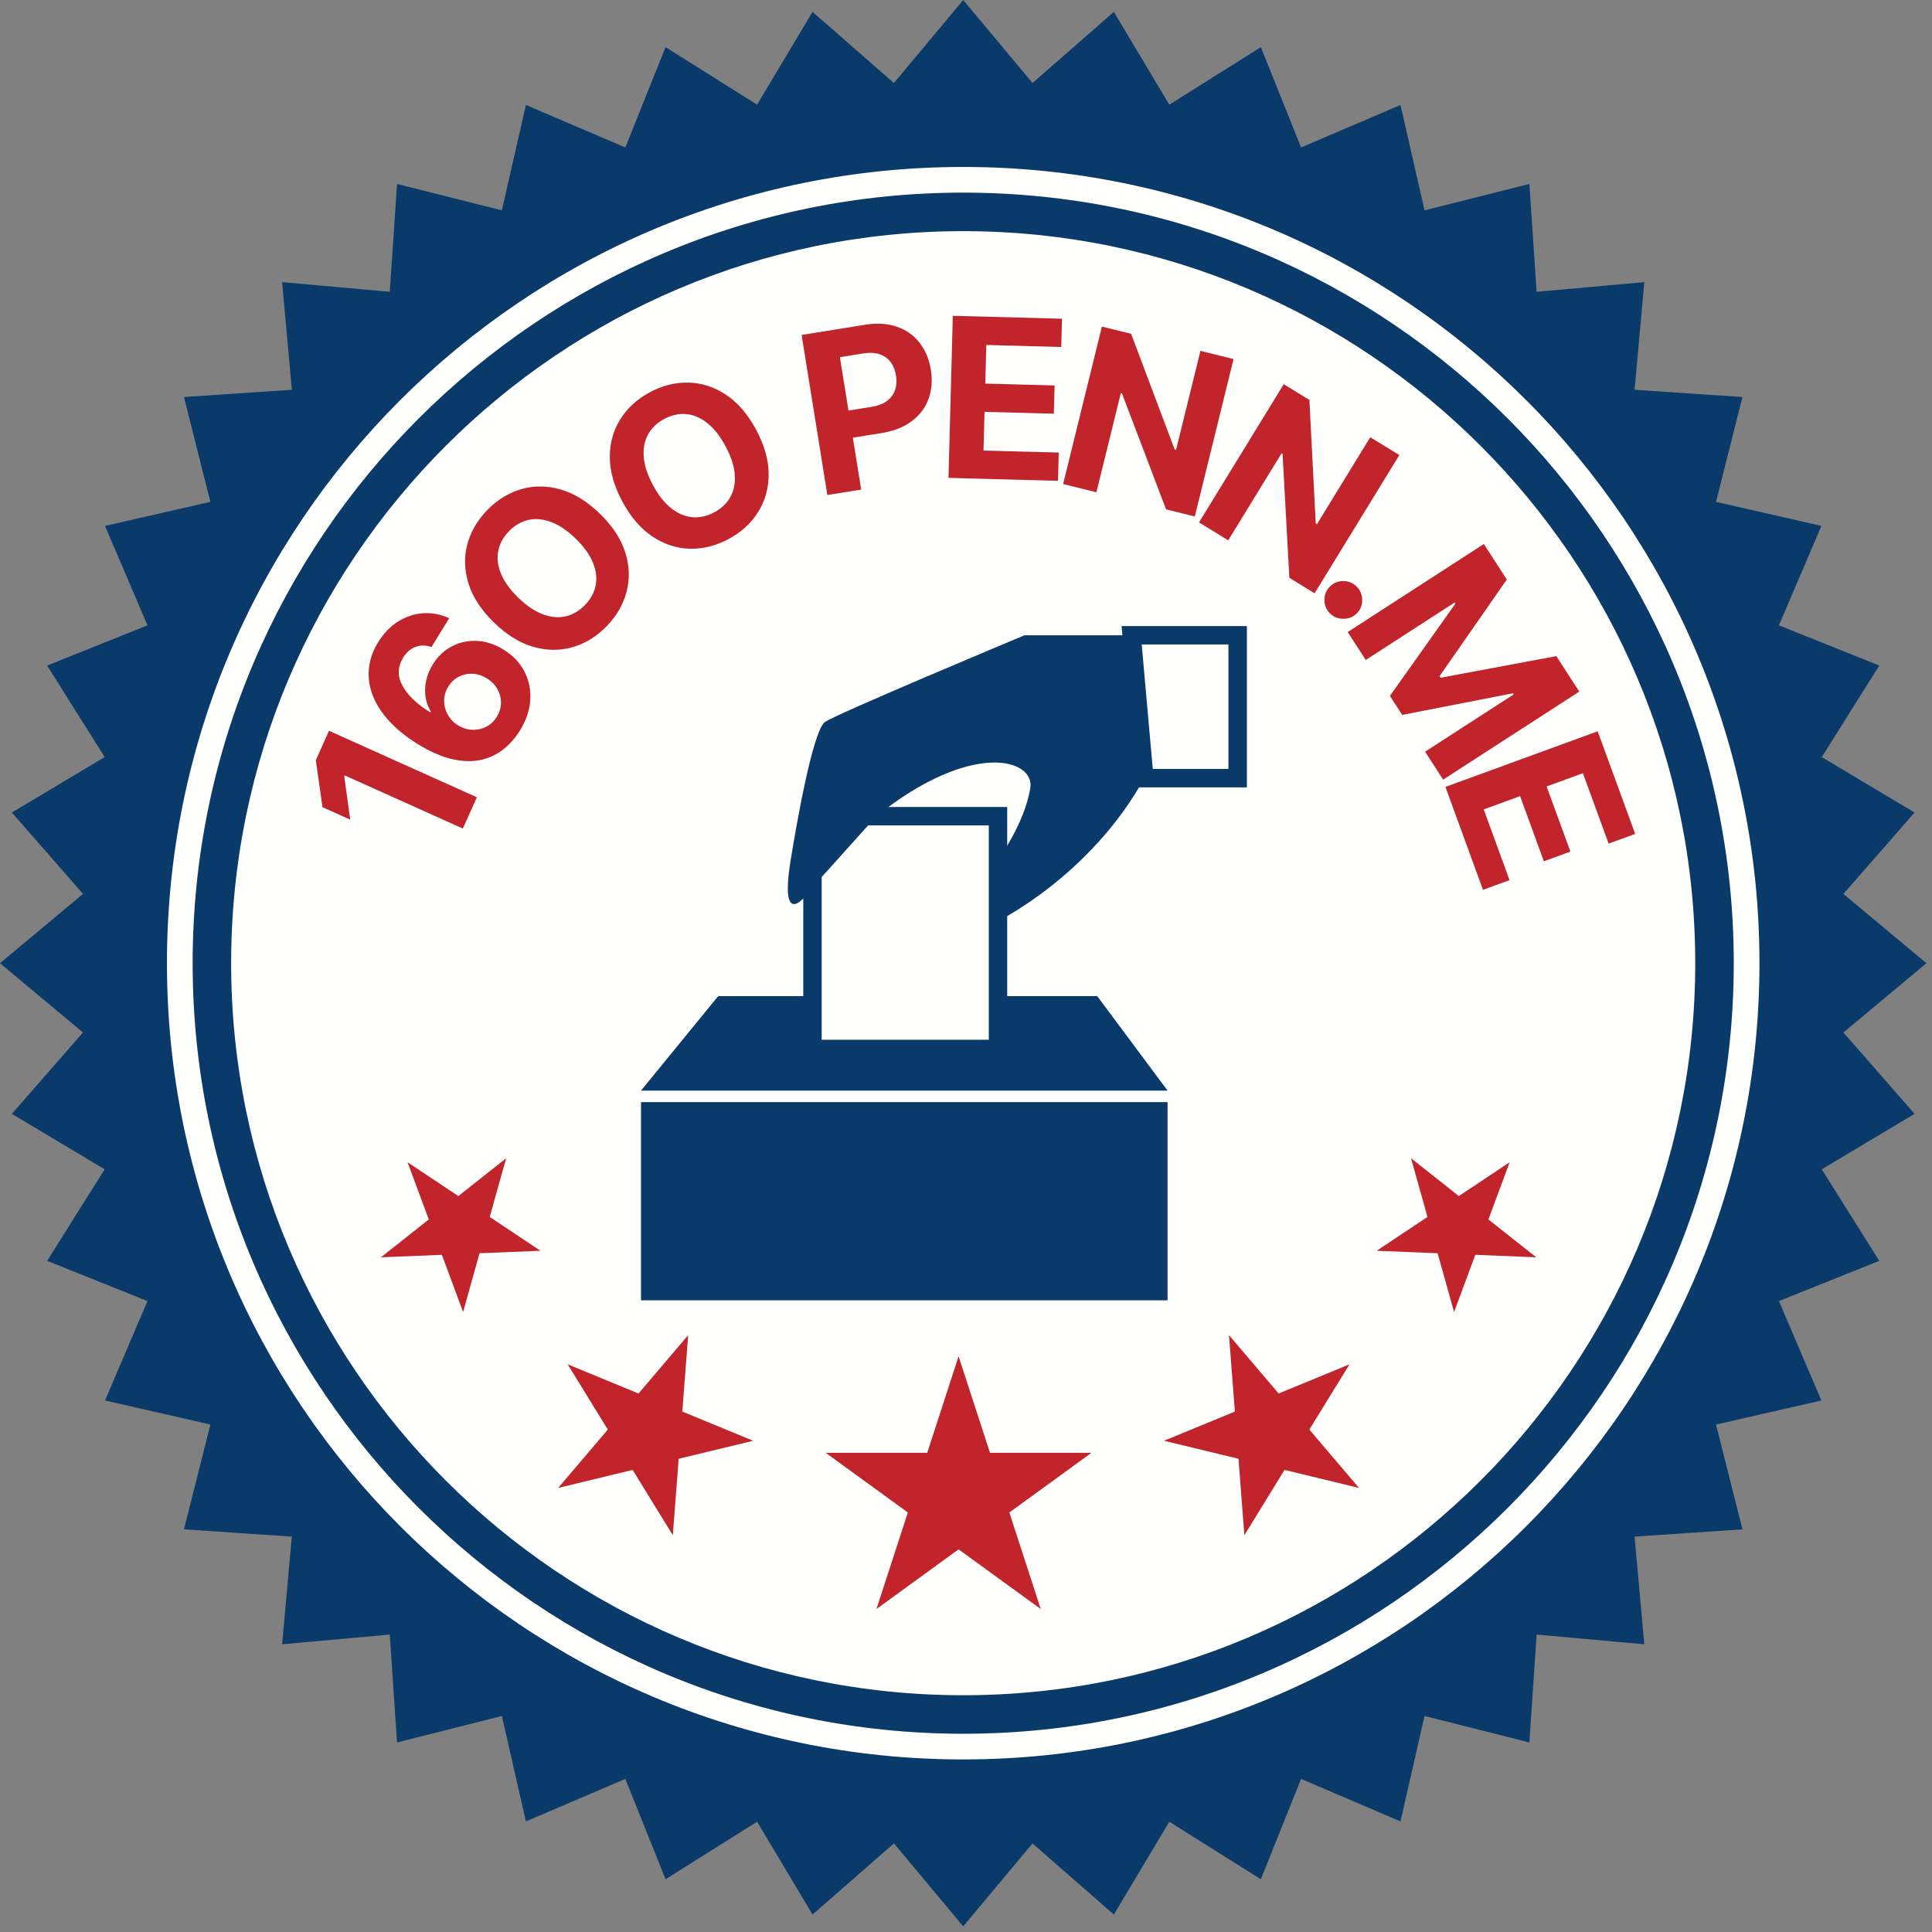 <?xml version="1.0" encoding="UTF-8"?>
<svg width="104px" height="104px" viewBox="0 0 104 104" version="1.1" xmlns="http://www.w3.org/2000/svg" xmlns:xlink="http://www.w3.org/1999/xlink">
    <rect x="0" y="0" width="104" height="104" fill="#808080" stroke="none"/>
    <!-- Generator: Sketch 61.2 (89653) - https://sketch.com -->
    <title>pin1</title>
    <desc>Created with Sketch.</desc>
    <g id="Page-1" stroke="none" stroke-width="1" fill="none" fill-rule="evenodd">
        <g id="pin1">
            <polyline id="Fill-87" fill="#0A3A69" points="51.849 0 55.579 4.468 59.96 0.639 62.944 5.634 67.872 2.537 70.038 7.938 75.388 5.651 76.683 11.324 82.326 9.903 82.717 15.708 88.513 15.187 87.99 20.981 93.796 21.373 92.374 27.016 98.046 28.31 95.76 33.661 101.161 35.827 98.065 40.754 103.061 43.738 99.231 48.12 103.698 51.849 99.231 55.578 103.061 59.96 98.065 62.944 101.161 67.871 95.76 70.037 98.046 75.388 92.374 76.683 93.796 82.325 87.99 82.716 88.513 88.512 82.717 87.989 82.326 93.796 76.683 92.372 75.388 98.047 70.038 95.759 67.872 101.16 62.944 98.064 59.96 103.06 55.579 99.231 51.849 103.697 48.12 99.231 43.739 103.06 40.754 98.064 35.827 101.16 33.661 95.759 28.311 98.047 27.016 92.372 21.373 93.796 20.982 87.989 15.187 88.512 15.709 82.716 9.903 82.325 11.325 76.683 5.652 75.388 7.939 70.037 2.538 67.871 5.634 62.944 0.639 59.96 4.467 55.578 0 51.849 4.467 48.12 0.639 43.738 5.634 40.754 2.538 35.827 7.939 33.661 5.652 28.31 11.325 27.016 9.903 21.373 15.709 20.981 15.187 15.187 20.982 15.708 21.373 9.903 27.016 11.324 28.311 5.651 33.661 7.938 35.827 2.537 40.754 5.634 43.739 0.639 48.12 4.468 51.849 0"></polyline>
            <path d="M94.712,51.849 C94.712,75.521 75.522,94.711 51.849,94.711 C28.177,94.711 8.987,75.521 8.987,51.849 C8.987,28.177 28.177,8.987 51.849,8.987 C75.522,8.987 94.712,28.177 94.712,51.849" id="Fill-88" fill="#FFFFFE"></path>
            <polygon id="Fill-89" fill="#0A3A69" points="34.505 69.996 62.85 69.996 62.85 59.327 34.505 59.327"></polygon>
            <path d="M60.917,34.197 L55.149,34.197 C55.149,34.197 44.82,38.51 44.388,38.88 C43.736,39.439 42.868,44.394 42.558,46.323 C41.876,50.572 43.749,47.747 43.749,47.747 L47.178,43.935 C52.295,39.842 55.737,40.835 55.459,42.446 C55.132,44.337 53.815,46.138 53.815,46.138 L53.722,49.58 C53.722,49.58 58.685,47.161 61.6,41.889 L60.917,34.197" id="Fill-90" fill="#0A3A69"></path>
            <polyline id="Fill-91" fill="#0A3A69" points="59.065 53.622 53.722 53.622 53.722 56.465 43.736 56.465 43.736 53.622 38.66 53.622 34.505 58.708 62.851 58.708 59.065 53.622"></polyline>
            <path d="M44.232,55.97 L53.227,55.97 L53.227,44.432 L44.232,44.432 L44.232,55.97 Z M43.24,56.961 L54.218,56.961 L54.218,43.44 L43.24,43.44 L43.24,56.961 Z" id="Fill-92" fill="#0A3A69"></path>
            <path d="M62.054,41.393 L66.127,41.393 L66.127,34.693 L61.459,34.693 L62.054,41.393 Z M67.12,42.385 L61.145,42.385 L60.374,33.701 L67.12,33.701 L67.12,42.385 L67.12,42.385 Z" id="Fill-93" fill="#0A3A69"></path>
            <path d="M51.849,12.443 C30.121,12.443 12.443,30.121 12.443,51.849 C12.443,73.577 30.121,91.255 51.849,91.255 C73.577,91.255 91.255,73.577 91.255,51.849 C91.255,30.121 73.577,12.443 51.849,12.443 Z M51.849,93.329 C28.977,93.329 10.37,74.721 10.37,51.849 C10.37,28.977 28.977,10.369 51.849,10.369 C74.722,10.369 93.329,28.977 93.329,51.849 C93.329,74.721 74.722,93.329 51.849,93.329 L51.849,93.329 Z" id="Fill-94" fill="#0A3A69"></path>
            <polyline id="Fill-106" fill="#C1242B" points="51.601 73.008 53.291 78.205 58.755 78.205 54.334 81.417 56.023 86.614 51.601 83.402 47.18 86.614 48.869 81.417 44.448 78.205 49.913 78.205 51.601 73.008"></polyline>
            <polyline id="Fill-107" fill="#C1242B" points="66.157 71.87 68.831 75.013 72.646 73.44 70.483 76.954 73.157 80.097 69.147 79.126 66.985 82.641 66.669 78.526 62.659 77.557 66.474 75.984 66.157 71.87"></polyline>
            <polyline id="Fill-108" fill="#C1242B" points="37.045 71.87 34.372 75.013 30.556 73.44 32.719 76.954 30.045 80.097 34.055 79.126 36.218 82.641 36.534 78.526 40.544 77.557 36.729 75.984 37.045 71.87"></polyline>
            <polyline id="Fill-109" fill="#C1242B" points="27.248 62.347 24.673 64.384 21.939 62.565 23.081 65.644 20.505 67.681 23.786 67.547 24.929 70.626 25.814 67.463 29.095 67.329 26.362 65.509 27.248 62.347"></polyline>
            <polyline id="Fill-110" fill="#C1242B" points="75.955 62.347 78.53 64.384 81.265 62.565 80.122 65.644 82.697 67.681 79.417 67.547 78.274 70.626 77.388 67.463 74.107 67.329 76.841 65.509 75.955 62.347"></polyline>
            <path d="M25.671,42.918 L17.712,39.338 L17,40.919 L17.361,43.451 L18.853,44.122 L18.531,41.786 L18.552,41.739 L24.914,44.601 L25.671,42.918 Z M27.982,39.336 C28.323,38.785 28.511,38.233 28.546,37.679 C28.581,37.126 28.474,36.612 28.225,36.137 C27.976,35.663 27.599,35.271 27.096,34.962 C26.631,34.677 26.157,34.523 25.674,34.5 C25.192,34.478 24.742,34.575 24.324,34.792 C23.906,35.008 23.561,35.337 23.291,35.778 C23.125,36.049 23.009,36.332 22.943,36.627 C22.877,36.921 22.864,37.211 22.903,37.497 C22.943,37.783 23.039,38.05 23.191,38.296 L23.191,38.296 L23.16,38.347 C22.426,37.89 21.926,37.407 21.657,36.897 C21.388,36.388 21.402,35.891 21.699,35.406 C21.874,35.12 22.096,34.926 22.364,34.824 C22.632,34.722 22.92,34.723 23.228,34.829 L23.228,34.829 L24.18,33.278 C23.733,33.071 23.273,32.982 22.8,33.009 C22.326,33.037 21.876,33.182 21.449,33.443 C21.022,33.704 20.656,34.083 20.352,34.579 C20.069,35.04 19.905,35.51 19.858,35.991 C19.811,36.473 19.879,36.952 20.061,37.428 C20.244,37.905 20.539,38.367 20.949,38.813 C21.358,39.259 21.877,39.677 22.505,40.065 C23.187,40.48 23.812,40.749 24.38,40.873 C24.947,40.996 25.459,41.005 25.914,40.899 C26.368,40.793 26.768,40.601 27.111,40.324 C27.455,40.046 27.745,39.717 27.982,39.336 Z M26.743,38.585 C26.594,38.828 26.402,39.007 26.167,39.125 C25.932,39.242 25.681,39.295 25.415,39.283 C25.149,39.271 24.896,39.192 24.656,39.045 C24.477,38.935 24.328,38.799 24.21,38.636 C24.091,38.473 24.007,38.297 23.956,38.108 C23.906,37.919 23.894,37.727 23.92,37.531 C23.947,37.336 24.016,37.147 24.127,36.966 C24.276,36.724 24.466,36.544 24.698,36.426 C24.93,36.309 25.177,36.256 25.44,36.269 C25.702,36.281 25.956,36.363 26.203,36.515 C26.45,36.666 26.64,36.857 26.772,37.088 C26.903,37.319 26.969,37.566 26.967,37.828 C26.966,38.091 26.891,38.343 26.743,38.585 Z M32.656,33.71 C33.193,33.158 33.551,32.538 33.73,31.851 C33.91,31.163 33.886,30.458 33.658,29.735 C33.43,29.011 32.975,28.318 32.293,27.654 C31.61,26.991 30.905,26.555 30.176,26.347 C29.446,26.139 28.741,26.134 28.058,26.332 C27.376,26.531 26.766,26.906 26.23,27.457 C25.689,28.013 25.329,28.635 25.151,29.321 C24.972,30.008 24.998,30.712 25.227,31.434 C25.455,32.156 25.911,32.849 26.593,33.513 C27.273,34.174 27.977,34.61 28.705,34.819 C29.434,35.028 30.139,35.034 30.821,34.838 C31.504,34.642 32.115,34.265 32.656,33.71 Z M31.486,32.571 C31.175,32.891 30.825,33.094 30.437,33.18 C30.048,33.265 29.638,33.226 29.207,33.062 C28.776,32.899 28.339,32.602 27.898,32.172 C27.456,31.742 27.147,31.314 26.971,30.887 C26.796,30.461 26.745,30.052 26.82,29.661 C26.895,29.27 27.088,28.915 27.399,28.596 C27.71,28.276 28.06,28.073 28.449,27.987 C28.837,27.902 29.247,27.941 29.678,28.105 C30.11,28.268 30.546,28.565 30.988,28.995 C31.43,29.425 31.739,29.853 31.914,30.28 C32.09,30.706 32.14,31.115 32.065,31.506 C31.99,31.897 31.797,32.252 31.486,32.571 Z M39.223,29.015 C39.901,28.651 40.429,28.168 40.808,27.567 C41.186,26.965 41.376,26.286 41.377,25.527 C41.377,24.769 41.153,23.971 40.702,23.132 C40.252,22.294 39.711,21.666 39.078,21.247 C38.446,20.829 37.775,20.612 37.064,20.595 C36.354,20.578 35.66,20.752 34.981,21.116 C34.298,21.483 33.768,21.967 33.391,22.568 C33.013,23.168 32.825,23.847 32.826,24.605 C32.826,25.363 33.051,26.161 33.502,26.999 C33.95,27.835 34.491,28.462 35.122,28.881 C35.753,29.3 36.423,29.519 37.133,29.538 C37.843,29.556 38.539,29.382 39.223,29.015 Z M38.451,27.577 C38.058,27.788 37.663,27.876 37.267,27.841 C36.87,27.805 36.491,27.644 36.13,27.358 C35.768,27.072 35.441,26.657 35.15,26.114 C34.858,25.571 34.693,25.069 34.654,24.61 C34.615,24.15 34.691,23.745 34.88,23.395 C35.069,23.046 35.36,22.765 35.753,22.554 C36.146,22.343 36.541,22.255 36.937,22.291 C37.334,22.326 37.713,22.487 38.074,22.773 C38.436,23.06 38.763,23.474 39.054,24.017 C39.346,24.561 39.511,25.062 39.55,25.522 C39.589,25.981 39.514,26.386 39.324,26.736 C39.135,27.086 38.844,27.366 38.451,27.577 Z M46.359,26.355 L45.909,23.561 L47.441,23.315 C48.02,23.222 48.509,23.047 48.909,22.791 L49.075,22.676 C49.503,22.357 49.805,21.959 49.981,21.482 C50.158,21.004 50.2,20.48 50.108,19.907 C50.016,19.335 49.813,18.849 49.5,18.449 C49.187,18.049 48.78,17.762 48.28,17.588 C47.78,17.414 47.203,17.379 46.55,17.484 L46.55,17.484 L43.151,18.031 L44.537,26.648 L46.359,26.355 Z M45.212,19.228 L46.44,19.03 C46.794,18.973 47.095,18.986 47.344,19.068 C47.593,19.15 47.792,19.289 47.94,19.486 C48.088,19.682 48.185,19.923 48.231,20.209 C48.277,20.493 48.261,20.752 48.182,20.988 C48.103,21.223 47.96,21.421 47.751,21.579 C47.542,21.738 47.262,21.846 46.911,21.902 L46.911,21.902 L45.674,22.101 L45.212,19.228 Z M56.952,25.882 L56.993,24.361 L52.942,24.253 L52.998,22.17 L56.729,22.27 L56.77,20.749 L53.038,20.649 L53.094,18.57 L57.128,18.678 L57.169,17.157 L51.29,17 L51.057,25.724 L56.952,25.882 Z M59.021,26.497 L60.334,21.163 L60.396,21.178 L62.77,27.419 L64.318,27.8 L66.403,19.326 L64.62,18.887 L63.308,24.216 L63.234,24.198 L60.888,17.968 L59.315,17.581 L57.229,26.056 L59.021,26.497 Z M66.116,29.086 L68.987,24.403 L69.041,24.436 L69.407,31.104 L70.766,31.937 L75.327,24.496 L73.761,23.536 L70.893,28.216 L70.827,28.176 L70.485,21.527 L69.104,20.681 L64.543,28.121 L66.116,29.086 Z M71.607,33.033 C71.74,33.161 71.894,33.245 72.068,33.284 C72.243,33.324 72.418,33.321 72.594,33.275 C72.77,33.229 72.923,33.139 73.053,33.003 C73.245,32.802 73.337,32.559 73.327,32.274 C73.317,31.989 73.214,31.752 73.017,31.563 C72.814,31.369 72.571,31.274 72.289,31.279 C72.007,31.283 71.77,31.386 71.577,31.587 C71.382,31.79 71.288,32.033 71.293,32.316 C71.299,32.599 71.404,32.838 71.607,33.033 Z M73.519,35.527 L78.307,32.431 L78.346,32.492 L74.82,37.461 L75.482,38.485 L81.443,37.32 L81.482,37.381 L76.712,40.465 L77.684,41.968 L85.013,37.23 L83.777,35.319 L77.548,36.484 L77.493,36.398 L81.112,31.196 L79.876,29.285 L72.547,34.024 L73.519,35.527 Z M79.83,47.9 L81.259,47.378 L79.869,43.571 L81.826,42.856 L83.106,46.363 L84.535,45.841 L83.255,42.334 L85.208,41.621 L86.593,45.412 L88.022,44.89 L86.004,39.366 L77.807,42.36 L79.83,47.9 Z" id="16OOPENN.ME" fill="#C1242B" fill-rule="nonzero"></path>
        </g>
    </g>
</svg>